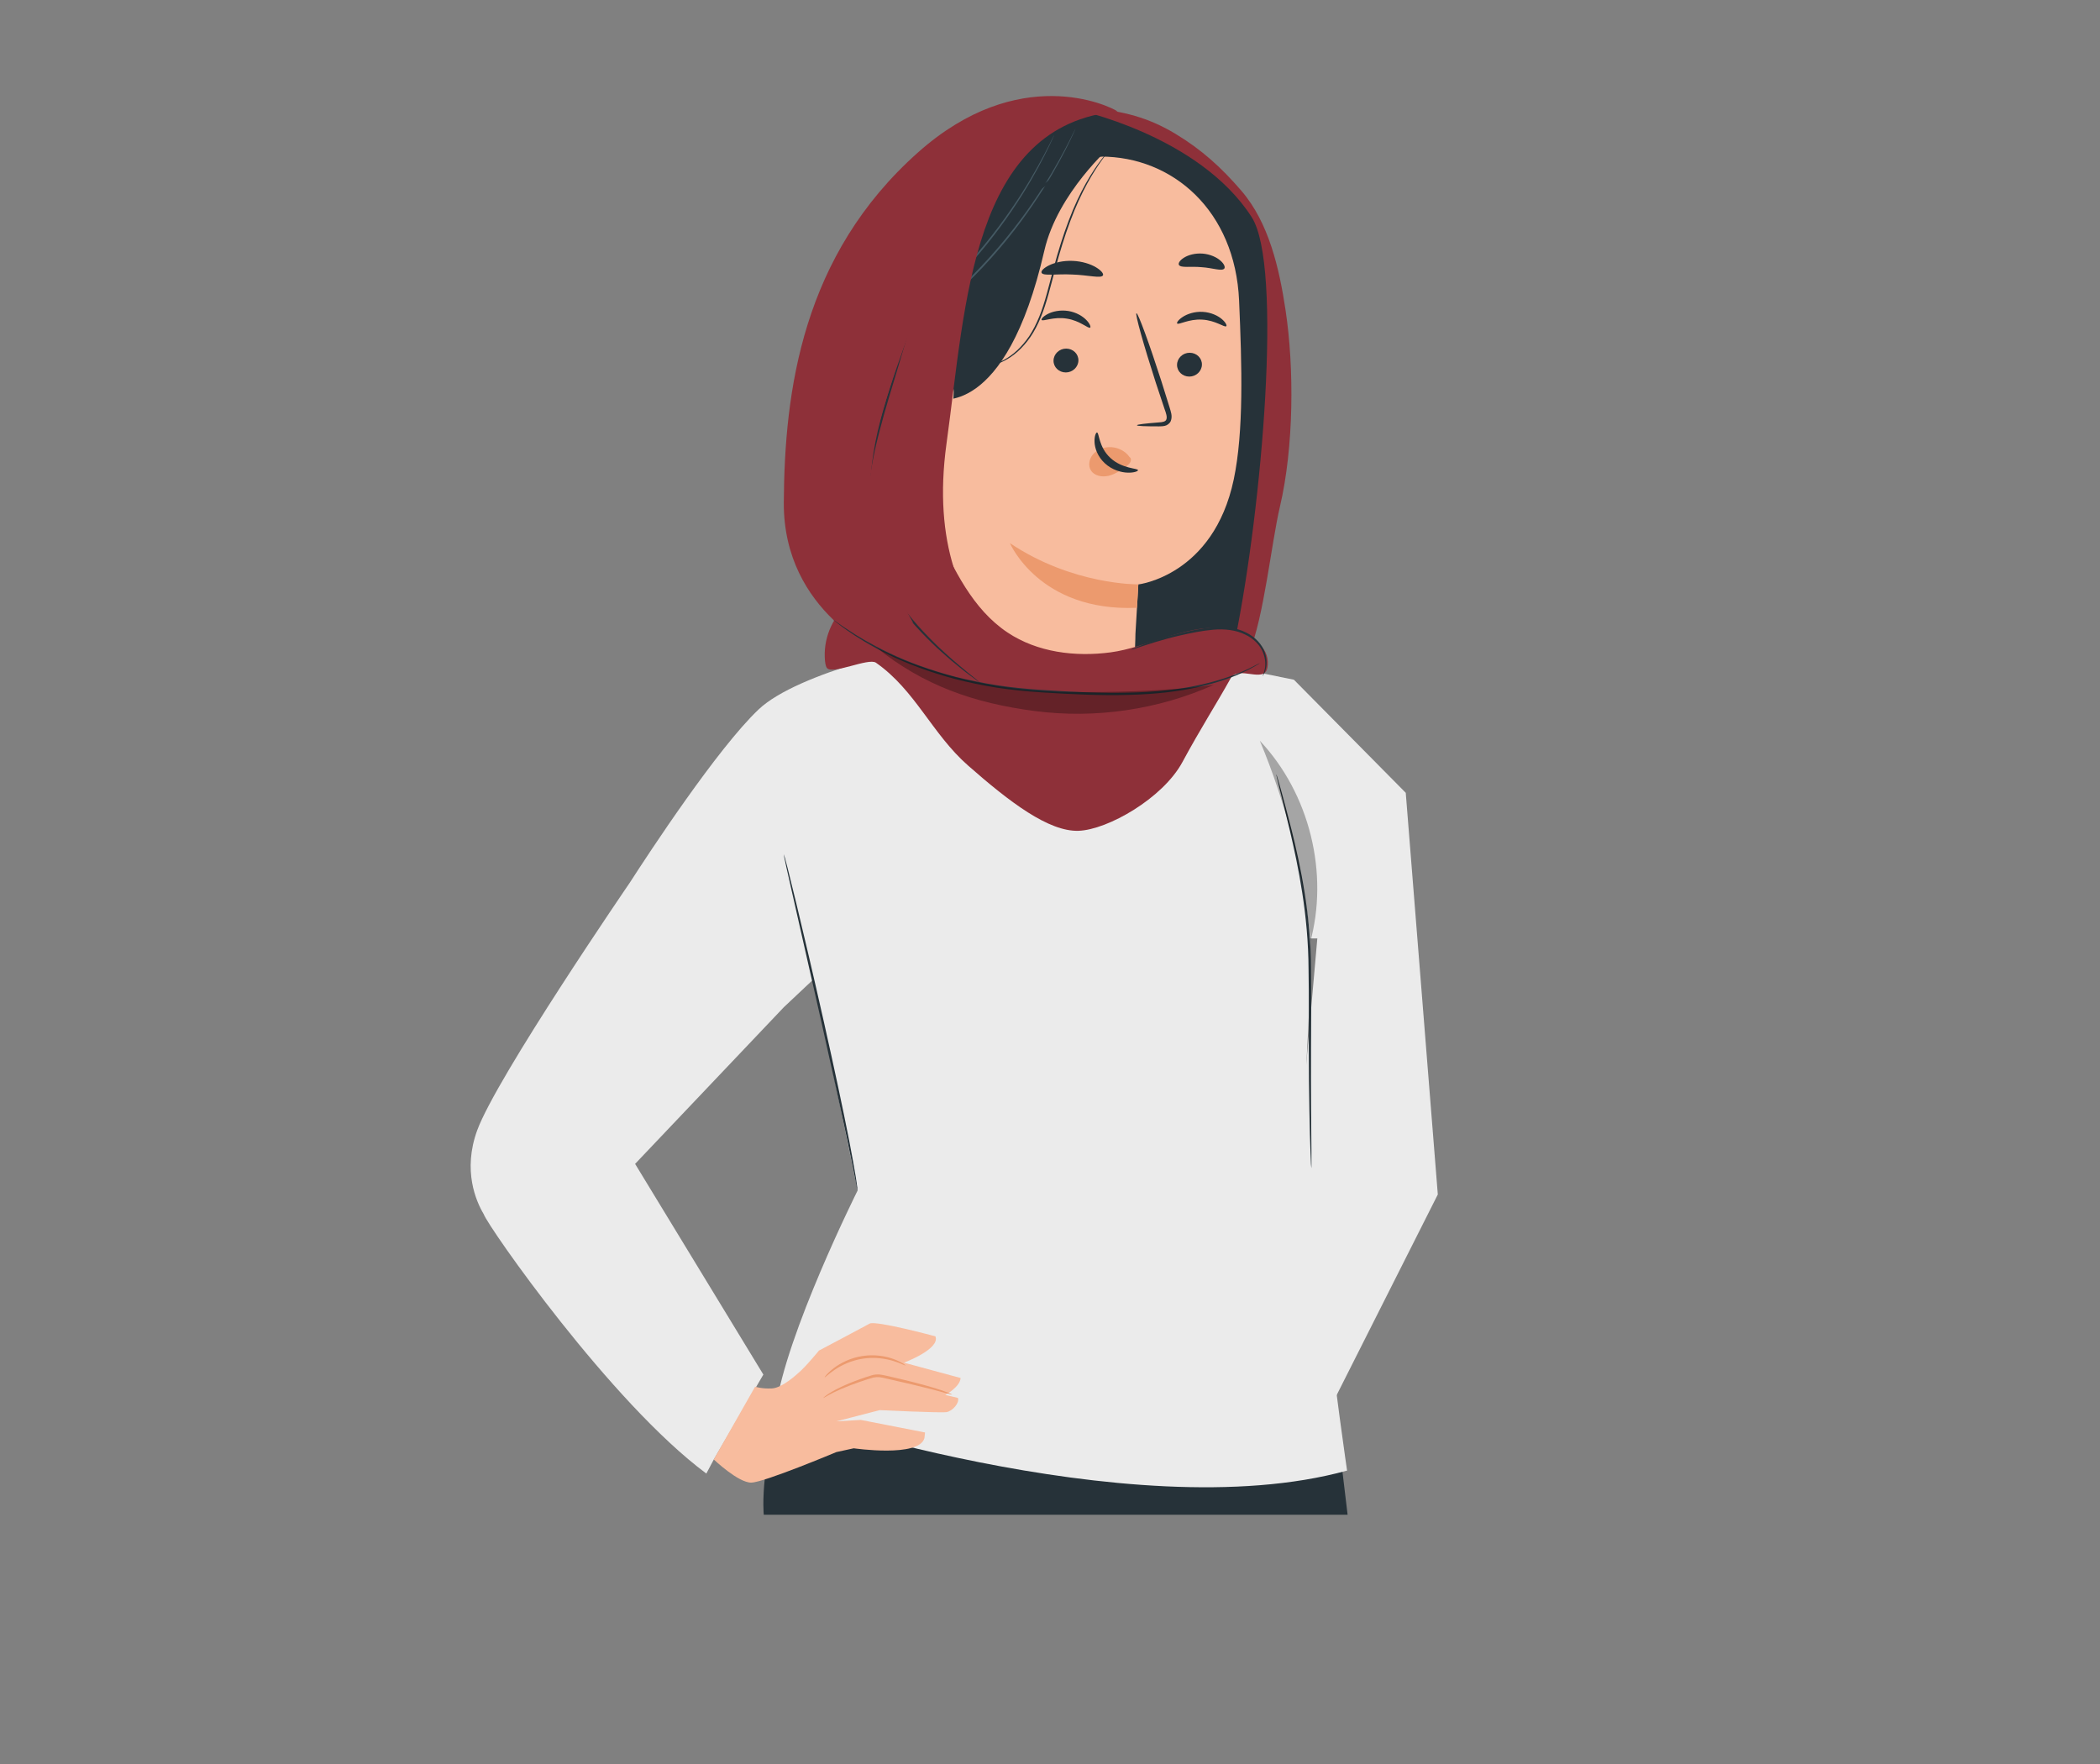 <?xml version="1.0" encoding="UTF-8"?><svg xmlns="http://www.w3.org/2000/svg" viewBox="0 0 354.33 297.64"><rect x="0" y="0" width="354.33" height="297.64" fill="#808080" stroke="none"/><defs><style>.c{fill:#f8bc9e;}.d{fill:#ebebeb;}.e{fill:#ec9a6e;}.f{fill:#8e3039;}.g{fill:#455a64;}.h{fill:#263239;}.i{opacity:.3;}</style></defs><g id="a"><path class="f" d="M216.92,52.39c-1.06-7.07-2.81-14.81-7.48-20.22-3.37-3.91-6.67-6.91-11.09-9.58-4.72-2.85-8.88-3.79-13.95-4.33l-3.32,2.94c10.62,2.57,19.86,9.95,25.29,19.44,5.43,9.49,7.14,20.92,5.37,31.71-1.16,7.06-3.72,13.81-5.67,20.69-1.95,6.89-3.3,14.16-1.94,21.19,5.84-2.27,4.19,1.57,6.65-4.19,2.46-5.76,3.74-18.44,5.18-24.54,2.36-10.06,2.42-23.41,.96-33.11Z"/><g><g><path class="h" d="M211.2,36.64c-8.95-13.92-29.85-18.2-29.85-18.2-30.6-2.19-36.06,21.32-39.15,42.74-1.92,13.32,5.14,54.91,5.14,54.91l7.5,2.71,49.23-.02c-.03-.9,3.48-8.44,4.34-10.89,4.53-22.26,8.05-63.06,2.79-71.24Z"/><polygon class="h" points="212.57 110.04 212.57 110.04 212.57 110.04 212.57 110.04"/></g><path class="c" d="M185.7,26.41l-1.91-1.82-20.69,8.34c-2.99,.17-5.36,2.59-5.45,5.59l.18,67.4c-.03,4.57,.89,8.53,3.65,12.17l2.91,3.84c6.62,8.75,20.25,8.03,25.5-1.61,.37-.67,.62-1.26,.73-1.74,.11-.6,.27-1,.31-1.51,.62-5.42,.65-10.12,.65-10.12,.37-5.95,.49-8.4,.49-8.34,0,0,12.67-1.46,16.1-17.72,1.7-8.09,1.38-19.22,.9-30.17-.66-15.16-11.18-24.31-23.36-24.3Z"/><g><path class="h" d="M181.96,60.82c-.02,1.11-.97,2.02-2.13,2.02-1.16,0-2.09-.89-2.07-2,.02-1.11,.97-2.02,2.13-2.02,1.16,0,2.09,.89,2.07,2.01Z"/><path class="h" d="M202.8,61.52c-.02,1.11-.97,2.02-2.13,2.02-1.16,0-2.09-.89-2.07-2,.02-1.11,.97-2.02,2.13-2.02,1.16,0,2.09,.89,2.07,2.01Z"/><path class="h" d="M206.9,55.04c-.27,.26-1.81-1-4.07-1.11-2.26-.14-3.98,.94-4.21,.65-.11-.13,.18-.61,.93-1.1,.74-.49,1.98-.94,3.39-.86,1.41,.08,2.57,.66,3.22,1.22,.67,.57,.88,1.08,.75,1.19Z"/></g><path class="h" d="M183.94,55.28c-.3,.23-1.7-1.18-3.94-1.52-2.23-.37-4.05,.53-4.25,.22-.1-.14,.24-.59,1.03-1,.78-.41,2.06-.73,3.46-.51,1.39,.22,2.49,.92,3.08,1.55,.61,.63,.76,1.16,.62,1.26Z"/><path class="h" d="M191.84,71.75c0-.13,1.41-.3,3.71-.48,.58-.03,1.13-.12,1.25-.51,.16-.41-.05-1.05-.3-1.73-.47-1.43-.97-2.92-1.49-4.48-2.06-6.38-3.52-11.62-3.26-11.7,.26-.08,2.14,5.03,4.19,11.41,.49,1.57,.97,3.07,1.41,4.51,.19,.67,.52,1.43,.19,2.28-.18,.42-.62,.72-.99,.8-.38,.09-.7,.08-.99,.09-2.3,0-3.72-.05-3.72-.18Z"/><path class="e" d="M192.06,98.6s-11.06,.16-21.66-6.96c0,0,4.95,11.63,21.44,10.91l.23-3.96Z"/><path class="e" d="M190.61,77.15c-.76-1.12-2.16-1.78-3.58-1.7-.99,.06-2,.48-2.64,1.25-.64,.77-.82,1.9-.31,2.69,.57,.89,1.83,1.15,2.93,.9,1.1-.25,2.06-.92,2.98-1.58,.25-.18,.51-.38,.68-.64,.17-.26,.22-.61,.04-.84"/><path class="h" d="M185.1,72.98c.37,0,.25,2.45,2.27,4.3,2.01,1.85,4.64,1.71,4.64,2.05,.03,.16-.61,.45-1.71,.42-1.09-.02-2.65-.44-3.88-1.58-1.23-1.13-1.71-2.59-1.74-3.6-.04-1.03,.26-1.63,.43-1.6Z"/><path class="h" d="M186.1,46.46c-.31,.57-2.51-.06-5.18-.14-2.67-.14-4.91,.3-5.18-.3-.12-.29,.34-.8,1.29-1.26,.94-.46,2.38-.81,3.98-.74,1.6,.07,3.01,.54,3.91,1.08,.9,.54,1.32,1.09,1.18,1.36Z"/><path class="h" d="M206.57,45.32c-.42,.49-1.96-.12-3.83-.24-1.87-.18-3.48,.17-3.82-.38-.15-.27,.13-.77,.85-1.22,.71-.45,1.87-.79,3.16-.69,1.29,.11,2.38,.63,3,1.19,.64,.56,.83,1.1,.64,1.34Z"/><path class="h" d="M158.06,67.28s11.59,3.61,18.15-24.99c2.24-9.78,11.31-17.7,11.31-17.7l-3.68-1.11s-22.85,6.44-23.24,6.73c-.38,.29-5.77,11.82-5.77,11.82l3.22,25.25Z"/><path class="c" d="M160.92,66.21c.06-1.22-1.21-4.17-2.41-4.42-3.19-.66-9.01-.7-9.47,7.48-.63,11.17,10.72,9.51,10.75,9.19,.03-.25,.93-8.03,1.13-12.25Z"/><path class="e" d="M156.62,74.03s-.2,.12-.54,.26c-.33,.13-.89,.2-1.46-.05-1.16-.5-2.04-2.43-1.98-4.45,.03-1.02,.3-1.98,.7-2.76,.39-.8,.95-1.34,1.55-1.41,.6-.1,1,.28,1.12,.6,.13,.32,.05,.54,.11,.56,.03,.03,.25-.17,.19-.64-.03-.22-.15-.5-.4-.73-.26-.23-.64-.37-1.06-.35-.87,.01-1.69,.76-2.13,1.62-.49,.86-.82,1.93-.85,3.08-.06,2.26,.98,4.43,2.57,4.99,.77,.25,1.44,.05,1.8-.19,.36-.26,.43-.5,.4-.53Z"/><path class="h" d="M165.92,61.81s.62-.04,1.67-.34c1.05-.29,2.53-.98,3.98-2.31,.72-.66,1.43-1.48,2.08-2.43,.63-.96,1.2-2.06,1.69-3.27,.99-2.41,1.62-5.21,2.41-8.13,.78-2.91,1.64-5.67,2.57-8.11,.92-2.45,1.94-4.59,2.91-6.31,.97-1.73,1.89-3.05,2.56-3.93,.33-.44,.62-.77,.8-.99,.19-.22,.29-.34,.3-.33,0,0-.08,.13-.25,.37-.17,.24-.44,.57-.75,1.02-.64,.9-1.53,2.23-2.47,3.96-.94,1.73-1.94,3.86-2.84,6.31-.92,2.44-1.76,5.19-2.54,8.09-.78,2.9-1.43,5.72-2.44,8.15-.5,1.22-1.08,2.33-1.74,3.3-.67,.97-1.4,1.78-2.14,2.45-1.49,1.33-3.01,2-4.09,2.26-1.08,.27-1.7,.23-1.7,.23Z"/><path class="g" d="M148.62,108.41s.23-1.38,.25-3.91c.02-2.52-.29-6.18-1.08-10.61-.4-2.22-.83-4.65-1.3-7.25-.45-2.61-.85-5.41-1-8.37-.14-2.96-.05-6.1,.68-9.25,.36-1.57,.87-3.13,1.57-4.64,.69-1.51,1.6-2.94,2.64-4.29,2.1-2.71,4.61-4.95,7.04-7.09,2.45-2.12,4.79-4.2,6.88-6.34,4.2-4.24,7.52-8.49,10.05-12.22,2.54-3.73,4.3-6.94,5.44-9.18,.57-1.12,1-2,1.27-2.61,.13-.29,.24-.52,.31-.69,.07-.16,.1-.24,.1-.24,0,0-.05,.07-.13,.23-.08,.16-.2,.39-.34,.67-.29,.6-.73,1.47-1.32,2.58-1.18,2.22-2.96,5.41-5.52,9.11-2.55,3.7-5.88,7.93-10.07,12.15-2.08,2.12-4.42,4.19-6.88,6.31-2.44,2.13-4.96,4.39-7.08,7.13-1.05,1.37-1.98,2.82-2.68,4.35-.71,1.53-1.23,3.11-1.59,4.7-.73,3.18-.81,6.35-.67,9.33,.16,2.98,.57,5.79,1.03,8.4,.48,2.6,.93,5.03,1.34,7.24,.82,4.43,1.16,8.06,1.18,10.58,.02,1.26-.03,2.23-.07,2.9l-.05,.75c0,.17-.01,.26,0,.26Z"/><path class="g" d="M145.03,109.46s.23-1.38,.25-3.91c.02-2.52-.29-6.18-1.08-10.61-.4-2.22-.83-4.65-1.3-7.25-.45-2.61-.85-5.41-1-8.37-.14-2.96-.05-6.1,.68-9.25,.36-1.57,.87-3.13,1.57-4.64,.69-1.51,1.6-2.94,2.64-4.29,2.1-2.71,4.61-4.95,7.04-7.09,2.45-2.12,4.79-4.2,6.88-6.34,4.2-4.24,7.52-8.49,10.05-12.22,2.54-3.73,4.3-6.94,5.44-9.18,.57-1.12,1-2,1.27-2.61,.13-.29,.24-.52,.31-.69,.07-.16,.1-.24,.1-.24,0,0-.05,.07-.13,.23-.08,.16-.2,.39-.34,.67-.29,.6-.73,1.47-1.32,2.58-1.18,2.22-2.96,5.41-5.52,9.11-2.55,3.7-5.88,7.93-10.07,12.15-2.08,2.12-4.42,4.19-6.88,6.31-2.44,2.13-4.96,4.39-7.08,7.13-1.05,1.37-1.98,2.82-2.68,4.35-.71,1.53-1.23,3.11-1.59,4.7-.73,3.18-.81,6.35-.66,9.33,.16,2.98,.57,5.79,1.03,8.4,.48,2.6,.93,5.03,1.34,7.24,.82,4.43,1.16,8.06,1.18,10.58,.02,1.26-.03,2.23-.07,2.9-.02,.32-.04,.57-.05,.75,0,.17-.01,.26,0,.26Z"/></g><path class="h" d="M128.87,255.58s-1.04-9.3,4.91-24.84c4.87-12.74,10.6-19.76,10.6-19.76l77.06-5.08,5.94,49.68h-98.5Z"/><g><path class="d" d="M220.55,177.01c1.13-17.16,0-43.17,0-43.17l-12.73-21.35-16.76-2.63s-.04,11.73-8.81,13.67c-14.99,3.32-24.77-14.72-24.77-14.72-1.41,0-22.75,4.48-29.51,10.92-6.95,6.61-18.45,24.15-21.69,29.18h0s-22.47,32.8-25.76,41.8c-2.49,6.8-.18,12.01,1.1,14.16,.68,2.03,21.48,31.85,37.56,43.76l1.26-2.38,8.36-14.32-21.64-35.55,25.1-26.44,4.93-4.64,1.42,6.24,6.09,29.34s-12.13,24.24-13.83,36.85c0,0,59.63,20.55,96.42,10.4,0,0-7.87-53.96-6.74-71.12Z"/><g><path class="c" d="M157.84,225.48s-10.09-2.72-11.11-2.15c-1.02,.57-8.55,4.55-8.55,4.55,0,0-2.31,2.84-3.56,3.85,0,0-2.59,2.45-4.37,2.54-1.78,.08-2.84-.3-2.84-.3l-6.98,12.28s4.14,3.94,6.33,3.91c2.19-.04,14.35-5.15,14.35-5.15l2.94-.64s11.03,1.6,11.93-1.72l.1-.95-10.84-2.12-4.12,.24,7.31-1.89s10.33,.5,11.3,.33c.97-.17,2.21-1.54,1.9-2.39l-2.13-.5s2.5-1.36,2.58-2.86l-9.55-2.59s6.16-2.3,5.3-4.44Z"/><path class="e" d="M160.64,235.32s-.32-.06-.88-.22c-.56-.16-1.36-.38-2.37-.64-2-.52-4.79-1.18-7.88-1.87-.39-.08-.77-.19-1.12-.22-.36-.03-.72,0-1.06,.07-.69,.19-1.39,.43-2.03,.64-1.29,.44-2.44,.88-3.39,1.29-.95,.41-1.69,.79-2.19,1.07-.51,.28-.77,.46-.79,.43-.01-.02,.21-.25,.7-.58,.48-.33,1.21-.76,2.15-1.21,.94-.45,2.09-.93,3.38-1.39,.66-.23,1.32-.47,2.07-.68,.38-.09,.79-.12,1.2-.09,.42,.04,.8,.15,1.18,.22,3.09,.69,5.88,1.4,7.87,2,1,.3,1.79,.57,2.34,.79,.54,.21,.83,.36,.82,.39Z"/><path class="e" d="M152.78,230.38c-.04,.07-.76-.35-2.03-.74-1.26-.39-3.11-.7-5.11-.4-2,.29-3.68,1.12-4.77,1.86-1.1,.74-1.68,1.35-1.73,1.3-.04-.03,.46-.73,1.55-1.56,1.08-.83,2.8-1.74,4.89-2.05,2.08-.31,4,.06,5.27,.55,1.28,.48,1.96,1,1.93,1.04Z"/></g><polygon class="d" points="242.6 201.54 237.19 133.77 218.32 114.69 207.46 112.48 212.07 158.34 222.27 158.34 218.32 203.2 209.44 239.37 222.27 241.86 242.6 201.54"/><path class="h" d="M221.26,197.11s-.03-.23-.06-.68c-.02-.48-.05-1.13-.08-1.95-.07-1.7-.14-4.15-.19-7.18-.06-3.03-.1-6.65-.1-10.66-.01-4.01,.04-8.42-.04-13.04-.03-9.26-1.76-17.51-3.14-23.4-.69-2.95-1.3-5.33-1.71-6.98-.19-.8-.35-1.43-.46-1.9-.1-.44-.15-.67-.13-.67,.01,0,.09,.22,.22,.65,.13,.46,.31,1.09,.54,1.88,.45,1.63,1.1,4,1.84,6.95,1.45,5.87,3.24,14.16,3.26,23.46,.07,4.63,.01,9.04,0,13.05-.02,4.01,0,7.62,.01,10.65,.02,3,.05,5.45,.06,7.18,0,.82,0,1.47,0,1.95,0,.45-.01,.68-.03,.68Z"/><g class="i"><path d="M221.01,159.21c3.29-11.84-.03-25.29-8.44-34.23,4.46,10.69,7.35,22.03,8.55,33.55"/></g></g><path class="f" d="M188.58,18.8c-24.63,2.21-25.6,32.32-28.88,56.07-4.68,33.93,20.15,41.22,20.15,41.22l-30.85-5.78s-16.87-6.83-16.75-25.56,3.06-41.66,22.7-59.08c16.96-15.05,32.07-7.9,33.62-6.87Z"/><path class="f" d="M212.57,108.8c-1.86-1.68-1.14-2.33-6.46-2.82-6.01-.55-12.73,3.3-18.71,4.09-5.99,.8-12.38,0-17.4-3.35-5.89-3.93-9.1-10.7-12.04-17.14l-14.46,11.9c-2.81,2.31-4.48,5.78-4.34,9.41,.03,.81,.13,1.47,.34,1.78,.84,1.27,7.05-1.73,8.3-.85,6.63,4.63,9.45,11.99,15.52,17.33,7.1,6.25,13.66,11.2,18.66,11.03,4.9-.17,14.22-5.47,17.53-11.6,3.06-5.67,5.73-9.8,8.13-14.12,1.27-2.28,5.68,.93,6.21-1.79,.27-1.4-.2-2.92-1.27-3.88Z"/><path class="h" d="M132.26,144.18s.07,.19,.18,.56c.11,.41,.25,.96,.43,1.64,.36,1.47,.87,3.52,1.49,6.04,1.23,5.11,2.89,12.17,4.65,19.99,1.76,7.82,3.27,14.92,4.28,20.08,.5,2.58,.87,4.67,1.11,6.12,.1,.7,.18,1.25,.24,1.68,.05,.38,.07,.59,.05,.59-.01,0-.06-.2-.14-.58-.08-.42-.18-.97-.31-1.66-.3-1.48-.72-3.55-1.24-6.09-1.08-5.14-2.64-12.22-4.39-20.04-1.77-7.8-3.36-14.85-4.53-20.01-.57-2.53-1.03-4.59-1.37-6.07-.15-.69-.27-1.24-.36-1.65-.08-.38-.11-.58-.1-.58Z"/><path class="h" d="M212.57,111.91s-.05,.04-.16,.11l-.5,.29c-.45,.23-1.07,.65-1.95,1.02-1.71,.85-4.33,1.81-7.66,2.57-3.33,.77-7.4,1.24-11.91,1.35-4.52,.14-9.48-.1-14.67-.43-2.6-.17-5.14-.42-7.57-.8-2.43-.39-4.75-.88-6.94-1.44-4.37-1.16-8.19-2.61-11.26-4.12-3.07-1.51-5.42-2.97-6.98-4.08-.8-.53-1.36-1.01-1.77-1.31l-.45-.35c-.1-.08-.15-.13-.14-.13,0,0,.06,.03,.17,.1,.13,.09,.28,.19,.47,.32,.42,.28,1,.74,1.81,1.24,1.57,1.07,3.94,2.49,7.01,3.95,3.06,1.47,6.88,2.88,11.23,4.02,2.18,.54,4.49,1.02,6.91,1.4,2.42,.37,4.94,.62,7.53,.79,5.19,.34,10.14,.58,14.63,.46,4.5-.09,8.54-.53,11.86-1.26,3.32-.72,5.93-1.63,7.66-2.43,.89-.35,1.52-.74,1.97-.95l.51-.25c.12-.05,.18-.08,.18-.07Z"/><path class="h" d="M165.3,115.14s-.06-.03-.16-.1c-.12-.09-.26-.19-.44-.31-.41-.31-.96-.72-1.66-1.24-.72-.54-1.56-1.26-2.55-2.06-.49-.41-.99-.87-1.54-1.35-.55-.47-1.11-1-1.68-1.56-2.31-2.24-4.95-5.08-7.18-8.73-2.24-3.63-3.86-8.22-4.02-13.17-.18-4.95,.81-9.6,1.88-13.71,1.09-4.12,2.28-7.76,3.23-10.83,.94-3.04,1.71-5.52,2.26-7.27,.25-.83,.45-1.49,.6-1.98,.07-.21,.12-.37,.17-.51,.04-.11,.06-.17,.07-.17,0,0,0,.06-.03,.18-.03,.14-.08,.31-.13,.52-.13,.49-.3,1.16-.52,2-.48,1.73-1.2,4.24-2.13,7.31-.92,3.08-2.08,6.73-3.14,10.84-1.05,4.1-2.02,8.72-1.83,13.6,.16,4.88,1.74,9.39,3.93,12.99,2.19,3.62,4.79,6.47,7.06,8.72,.56,.57,1.11,1.1,1.66,1.58,.54,.48,1.03,.96,1.51,1.37,.98,.82,1.8,1.55,2.5,2.11,.68,.55,1.21,.98,1.61,1.3l.41,.35c.09,.08,.14,.12,.13,.13Z"/><path class="h" d="M188.58,25.81c0,.09-1.28,.15-3.26,.72-1,.26-2.13,.73-3.37,1.29-1.22,.61-2.51,1.36-3.81,2.25-2.58,1.8-4.66,3.77-6.12,5.24-1.45,1.47-2.3,2.44-2.35,2.4-.02-.02,.17-.28,.53-.73,.36-.46,.9-1.1,1.61-1.86,1.41-1.53,3.48-3.55,6.09-5.38,1.31-.9,2.63-1.66,3.88-2.25,1.27-.55,2.43-1,3.45-1.23,.5-.15,.97-.22,1.38-.29,.41-.08,.76-.12,1.05-.13,.58-.04,.9-.05,.9-.02Z"/><path class="f" d="M157.1,44.53c.19-.73,.36-1.5,.47-2.27,.2-1.45-1.88-1.94-2.39-.58-1.63,4.31-3.25,8.63-4.88,12.94-3.22,8.53-6.47,17.27-6.64,26.38-.17,9.11,2.74,19.25,10.44,24.12l-2.24-3.99c-5.81-7.97-5.97-18.82-3.75-28.43,2.22-9.61,6.53-18.62,9-28.17Z"/><path class="h" d="M213.01,114.1s.19-.36,.36-1.05c.17-.68,.22-1.76-.26-2.94-.45-1.18-1.52-2.36-3.05-3.06-1.51-.74-3.4-.97-5.35-.8-1.95,.17-3.8,.57-5.46,.94-1.67,.38-3.15,.79-4.39,1.17-1.24,.38-2.23,.71-2.92,.94-.69,.23-1.07,.36-1.08,.33,0-.02,.35-.2,1.02-.48,.67-.28,1.65-.66,2.88-1.07,1.23-.41,2.72-.85,4.39-1.26,1.67-.39,3.52-.81,5.52-.98,1.99-.17,3.97,.08,5.55,.87,1.59,.76,2.72,2.04,3.16,3.3,.47,1.26,.36,2.39,.14,3.09-.11,.35-.24,.61-.34,.77-.11,.16-.17,.24-.18,.24Z"/><g class="i"><path d="M204.82,115.55c-9.41,4.2-20,5.75-30.22,4.42-10.22-1.33-18.74-4.28-26.77-10.75,0,0,12.8,7.39,32.68,7.55,16.52,.13,24.31-1.22,24.31-1.22Z"/></g></g><g id="b"/></svg>